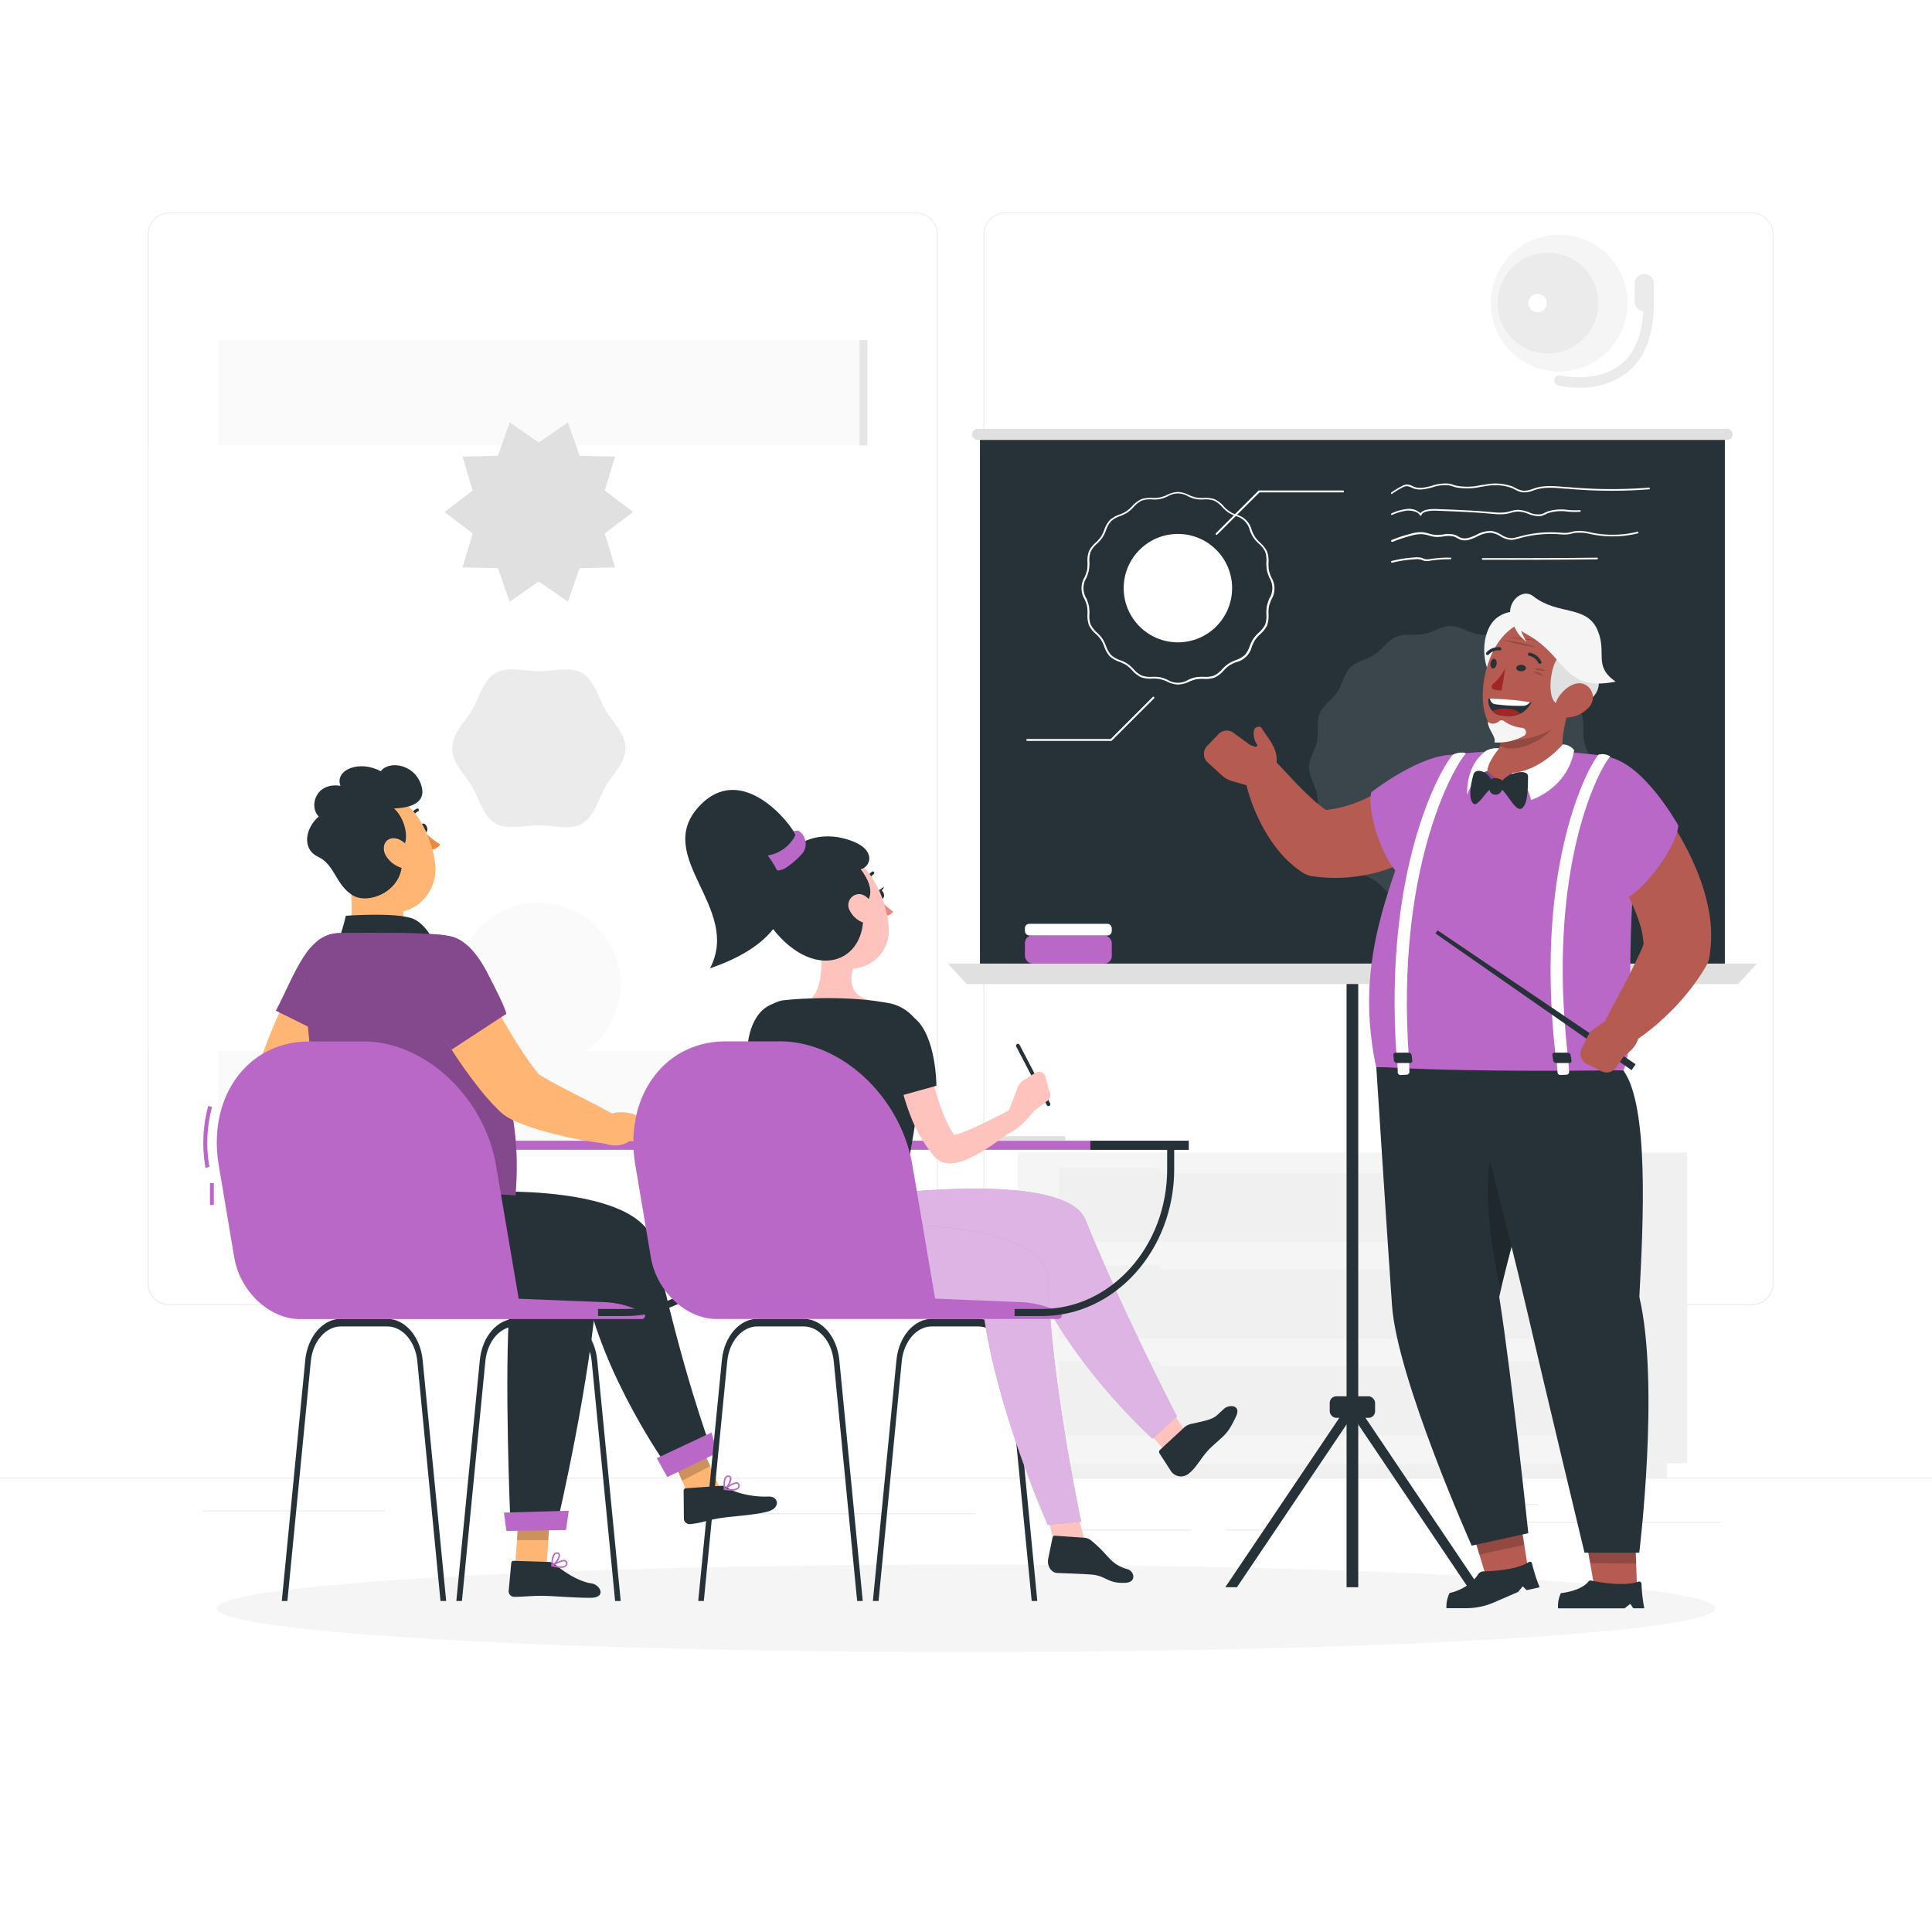 <svg class="animated" id="freepik_stories-classroom" xmlns="http://www.w3.org/2000/svg" viewBox="0 0 500 500" version="1.1" xmlns:xlink="http://www.w3.org/1999/xlink" xmlns:svgjs="http://svgjs.com/svgjs"><style>svg#freepik_stories-classroom:not(.animated) .animable {opacity: 0;}svg#freepik_stories-classroom.animated #freepik--background-complete--inject-4 {animation: 1s 1 forwards cubic-bezier(.36,-0.01,.5,1.38) zoomIn;animation-delay: 0s;}svg#freepik_stories-classroom.animated #freepik--Shadow--inject-4 {animation: 1s 1 forwards ease-in zoomIn,1.5s Infinite  linear floating;animation-delay: 0s,1s;}svg#freepik_stories-classroom.animated #freepik--Board--inject-4 {animation: 1s 1 forwards cubic-bezier(.36,-0.01,.5,1.38) slideUp;animation-delay: 0s;}svg#freepik_stories-classroom.animated #freepik--character-1--inject-4 {animation: 1s 1 forwards cubic-bezier(.36,-0.01,.5,1.38) lightSpeedRight,1.5s Infinite  linear floating;animation-delay: 0s,1s;}svg#freepik_stories-classroom.animated #freepik--character-2--inject-4 {animation: 1s 1 forwards cubic-bezier(.36,-0.01,.5,1.38) slideLeft,1.5s Infinite  linear floating;animation-delay: 0s,1s;}svg#freepik_stories-classroom.animated #freepik--character-3--inject-4 {animation: 1s 1 forwards cubic-bezier(.36,-0.01,.5,1.38) zoomOut,1.5s Infinite  linear floating;animation-delay: 0s,1s;}            @keyframes zoomIn {                0% {                    opacity: 0;                    transform: scale(0.5);                }                100% {                    opacity: 1;                    transform: scale(1);                }            }                    @keyframes floating {                0% {                    opacity: 1;                    transform: translateY(0px);                }                50% {                    transform: translateY(-10px);                }                100% {                    opacity: 1;                    transform: translateY(0px);                }            }                    @keyframes slideUp {                0% {                    opacity: 0;                    transform: translateY(30px);                }                100% {                    opacity: 1;                    transform: inherit;                }            }                    @keyframes lightSpeedRight {              from {                transform: translate3d(50%, 0, 0) skewX(-20deg);                opacity: 0;              }              60% {                transform: skewX(10deg);                opacity: 1;              }              80% {                transform: skewX(-2deg);              }              to {                opacity: 1;                transform: translate3d(0, 0, 0);              }            }                    @keyframes slideLeft {                0% {                    opacity: 0;                    transform: translateX(-30px);                }                100% {                    opacity: 1;                    transform: translateX(0);                }            }                    @keyframes zoomOut {                0% {                    opacity: 0;                    transform: scale(1.5);                }                100% {                    opacity: 1;                    transform: scale(1);                }            }        </style><g id="freepik--background-complete--inject-4" class="animable" style="transform-origin: 250px 224.742px;"><rect y="382.4" width="500" height="0.25" style="fill: rgb(235, 235, 235); transform-origin: 250px 382.525px;" id="elw710xcn0kdk" class="animable"></rect><rect x="394.36" y="393.85" width="50.9" height="0.25" style="fill: rgb(235, 235, 235); transform-origin: 419.81px 393.975px;" id="el9tdlbbwv90s" class="animable"></rect><rect x="52.46" y="390.89" width="47.21" height="0.25" style="fill: rgb(235, 235, 235); transform-origin: 76.065px 391.015px;" id="elyaxqenrlj5l" class="animable"></rect><rect x="378.81" y="389.21" width="19.19" height="0.25" style="fill: rgb(235, 235, 235); transform-origin: 388.405px 389.335px;" id="elbjo8kv9xglm" class="animable"></rect><rect x="317.14" y="395.84" width="14.08" height="0.25" style="fill: rgb(235, 235, 235); transform-origin: 324.18px 395.965px;" id="elwz8h2oprohd" class="animable"></rect><rect x="272.79" y="395.84" width="35.44" height="0.25" style="fill: rgb(235, 235, 235); transform-origin: 290.51px 395.965px;" id="el65m6nom0n6" class="animable"></rect><rect x="195.22" y="391.62" width="56.99" height="0.25" style="fill: rgb(235, 235, 235); transform-origin: 223.715px 391.745px;" id="el1h3wdzsqigw" class="animable"></rect><path d="M237,337.8H43.91a5.71,5.71,0,0,1-5.7-5.71V60.66A5.71,5.71,0,0,1,43.91,55H237a5.71,5.71,0,0,1,5.71,5.71V332.09A5.71,5.71,0,0,1,237,337.8ZM43.91,55.2a5.46,5.46,0,0,0-5.45,5.46V332.09a5.46,5.46,0,0,0,5.45,5.46H237a5.47,5.47,0,0,0,5.46-5.46V60.66A5.47,5.47,0,0,0,237,55.2Z" style="fill: rgb(235, 235, 235); transform-origin: 140.46px 196.4px;" id="ellbt0nzd1okj" class="animable"></path><path d="M453.31,337.8H260.21a5.72,5.72,0,0,1-5.71-5.71V60.66A5.72,5.72,0,0,1,260.21,55h193.1A5.71,5.71,0,0,1,459,60.66V332.09A5.71,5.71,0,0,1,453.31,337.8ZM260.21,55.2a5.47,5.47,0,0,0-5.46,5.46V332.09a5.47,5.47,0,0,0,5.46,5.46h193.1a5.47,5.47,0,0,0,5.46-5.46V60.66a5.47,5.47,0,0,0-5.46-5.46Z" style="fill: rgb(235, 235, 235); transform-origin: 356.75px 196.4px;" id="elpxi75smy1z" class="animable"></path><rect x="58.51" y="88.02" width="165.98" height="211.22" style="fill: rgb(230, 230, 230); transform-origin: 141.5px 193.63px;" id="ellsu0crtsdch" class="animable"></rect><rect x="56.44" y="88.02" width="165.98" height="211.22" style="fill: rgb(250, 250, 250); transform-origin: 139.43px 193.63px;" id="el2v29w60s2a4" class="animable"></rect><g id="elwcfqz1up0bc"><rect x="38.47" y="115.29" width="201.93" height="156.69" style="fill: rgb(255, 255, 255); transform-origin: 139.435px 193.635px; transform: rotate(90deg);" class="animable"></rect></g><circle cx="139.43" cy="254.76" r="21.18" style="fill: rgb(250, 250, 250); transform-origin: 139.43px 254.76px;" id="elvbybe9cyv4" class="animable"></circle><path d="M161.88,193.63c0,3.86-3.4,6.84-5.2,10s-2.8,7.63-6,9.49-7.37.46-11.23.46-8.11,1.34-11.23-.46-4.15-6.28-6-9.49-5.21-6.1-5.21-10,3.4-6.84,5.21-9.95,2.8-7.63,6-9.49,7.36-.47,11.22-.47,8.12-1.33,11.23.47,4.16,6.27,6,9.49S161.88,189.78,161.88,193.63Z" style="fill: rgb(235, 235, 235); transform-origin: 139.445px 193.653px;" id="ele10ko0sp7wh" class="animable"></path><polygon points="163.82 132.5 156.53 138.06 159.16 146.84 150 147.05 146.97 155.71 139.43 150.48 131.9 155.71 128.87 147.05 119.7 146.84 122.33 138.06 115.05 132.5 122.33 126.95 119.7 118.17 128.87 117.96 131.9 109.31 139.43 114.53 146.97 109.31 150 117.96 159.16 118.17 156.53 126.95 163.82 132.5" style="fill: rgb(224, 224, 224); transform-origin: 139.435px 132.51px;" id="els1wnazk2cpl" class="animable"></polygon><g id="ellzmes4w90s"><rect x="416.91" y="298.26" width="19.75" height="80.44" style="fill: rgb(240, 240, 240); transform-origin: 426.785px 338.48px; transform: rotate(180deg);" class="animable"></rect></g><g id="elsjw4t8wjupg"><rect x="268.55" y="378.7" width="162.9" height="3.7" style="fill: rgb(240, 240, 240); transform-origin: 350px 380.55px; transform: rotate(180deg);" class="animable"></rect></g><rect x="263.34" y="298.26" width="153.57" height="80.44" style="fill: rgb(245, 245, 245); transform-origin: 340.125px 338.48px;" id="elr3grzgqstpf" class="animable"></rect><rect x="274.01" y="327.33" width="132.22" height="19.14" style="fill: rgb(240, 240, 240); transform-origin: 340.12px 336.9px;" id="elyir7yyi8rgm" class="animable"></rect><rect x="274.01" y="352.38" width="132.22" height="19.14" style="fill: rgb(240, 240, 240); transform-origin: 340.12px 361.95px;" id="elhpovl5cb8ug" class="animable"></rect><g id="elzyc8nzyd4xa"><rect x="299.98" y="326.02" width="80.28" height="2.62" rx="1.26" style="fill: rgb(245, 245, 245); transform-origin: 340.12px 327.33px; transform: rotate(180deg);" class="animable"></rect></g><g id="elxmorkywzrrn"><rect x="299.98" y="351.07" width="80.28" height="2.62" rx="1.26" style="fill: rgb(245, 245, 245); transform-origin: 340.12px 352.38px; transform: rotate(180deg);" class="animable"></rect></g><rect x="274.01" y="302.28" width="132.22" height="19.14" style="fill: rgb(240, 240, 240); transform-origin: 340.12px 311.85px;" id="elddjzrjvve7w" class="animable"></rect><g id="el56av8lwrezv"><rect x="299.98" y="300.97" width="80.28" height="2.62" rx="1.26" style="fill: rgb(245, 245, 245); transform-origin: 340.12px 302.28px; transform: rotate(-180deg);" class="animable"></rect></g><g id="el3urqiqaxtid"><circle cx="403.51" cy="78.44" r="17.71" style="fill: rgb(245, 245, 245); transform-origin: 403.51px 78.44px; transform: rotate(-45deg);" class="animable"></circle></g><g id="el120i0cs779v"><circle cx="400.59" cy="78.44" r="13.05" style="fill: rgb(235, 235, 235); transform-origin: 400.59px 78.44px; transform: rotate(-45deg);" class="animable"></circle></g><path d="M400.29,78.44a2.37,2.37,0,1,1-2.37-2.37A2.37,2.37,0,0,1,400.29,78.44Z" style="fill: rgb(255, 255, 255); transform-origin: 397.92px 78.44px;" id="el8uu6ojq9n9p" class="animable"></path><path d="M408.71,100.34a25.83,25.83,0,0,1-5.52-.58,1.34,1.34,0,0,1,.64-2.6c.09,0,9.26,2.17,15.5-2.74,4-3.13,6-8.51,6-16a1.34,1.34,0,1,1,2.68,0c0,8.34-2.37,14.43-7.05,18.09A19.72,19.72,0,0,1,408.71,100.34Z" style="fill: rgb(235, 235, 235); transform-origin: 415.118px 88.71px;" id="el18n8aqbltb4" class="animable"></path><path d="M425.53,80.58a2.48,2.48,0,0,1-2.48-2.48V73.41a2.48,2.48,0,0,1,5,0V78.1A2.49,2.49,0,0,1,425.53,80.58Z" style="fill: rgb(235, 235, 235); transform-origin: 425.55px 75.745px;" id="eleaz17s66z14" class="animable"></path></g><g id="freepik--Shadow--inject-4" class="animable animator-active" style="transform-origin: 250px 416.24px;"><ellipse id="freepik--path--inject-4" cx="250" cy="416.24" rx="193.89" ry="11.32" style="fill: rgb(245, 245, 245); transform-origin: 250px 416.24px;" class="animable"></ellipse></g><g id="freepik--Board--inject-4" class="animable" style="transform-origin: 350px 260.89px;"><rect x="253.61" y="112.42" width="192.78" height="140.43" style="fill: rgb(38, 50, 56); transform-origin: 350px 182.635px;" id="el0c4uf9stcjzs" class="animable"></rect><path d="M304.84,177.16a7.21,7.21,0,0,1-2.83-.78,9.7,9.7,0,0,0-1.85-.64,10.3,10.3,0,0,0-2-.12,7.22,7.22,0,0,1-2.86-.35,7.41,7.41,0,0,1-2.3-1.8,11.16,11.16,0,0,0-1.47-1.32,11.52,11.52,0,0,0-1.8-.87,7.15,7.15,0,0,1-2.52-1.43,7.26,7.26,0,0,1-1.43-2.51,9.37,9.37,0,0,0-.87-1.8,9.48,9.48,0,0,0-1.32-1.48,7.12,7.12,0,0,1-1.79-2.3,7.34,7.34,0,0,1-.36-2.85,10.36,10.36,0,0,0-.11-2,9.44,9.44,0,0,0-.65-1.84,5.54,5.54,0,0,1,0-5.67,9.76,9.76,0,0,0,.65-1.85,10.21,10.21,0,0,0,.11-2,7.42,7.42,0,0,1,.36-2.86,7.19,7.19,0,0,1,1.79-2.29,9.48,9.48,0,0,0,1.32-1.48,9.66,9.66,0,0,0,.87-1.8,7.4,7.4,0,0,1,1.43-2.52,7.57,7.57,0,0,1,2.52-1.43,9.66,9.66,0,0,0,1.8-.87A9.9,9.9,0,0,0,293,131a7.65,7.65,0,0,1,2.3-1.79,7.22,7.22,0,0,1,2.86-.35,10.3,10.3,0,0,0,2-.12,9.7,9.7,0,0,0,1.85-.64,7.21,7.21,0,0,1,2.83-.78,7.3,7.3,0,0,1,2.84.78,9.38,9.38,0,0,0,1.84.64,10.3,10.3,0,0,0,2,.12,7.22,7.22,0,0,1,2.86.35,7.53,7.53,0,0,1,2.3,1.79,7.08,7.08,0,0,0,3.27,2.19,5.45,5.45,0,0,1,4,4,9.66,9.66,0,0,0,.87,1.8,9.48,9.48,0,0,0,1.32,1.48,7.19,7.19,0,0,1,1.79,2.29,7.42,7.42,0,0,1,.36,2.86,10.21,10.21,0,0,0,.11,2,9.76,9.76,0,0,0,.65,1.85,5.54,5.54,0,0,1,0,5.67,9.44,9.44,0,0,0-.65,1.84,10.36,10.36,0,0,0-.11,2,7.34,7.34,0,0,1-.36,2.85,7.12,7.12,0,0,1-1.79,2.3,9.48,9.48,0,0,0-1.32,1.48,9.37,9.37,0,0,0-.87,1.8,5.41,5.41,0,0,1-4,3.94,11.52,11.52,0,0,0-1.8.87,11.16,11.16,0,0,0-1.47,1.32,7.41,7.41,0,0,1-2.3,1.8,7.22,7.22,0,0,1-2.86.35,10.3,10.3,0,0,0-2,.12,9.38,9.38,0,0,0-1.84.64A7.3,7.3,0,0,1,304.84,177.16Zm-6.29-2a8.89,8.89,0,0,1,1.71.12,9.94,9.94,0,0,1,1.94.68,5.08,5.08,0,0,0,5.28,0,9.94,9.94,0,0,1,1.94-.68,10.74,10.74,0,0,1,2.12-.12,6.74,6.74,0,0,0,2.66-.32,6.82,6.82,0,0,0,2.13-1.68,10.14,10.14,0,0,1,1.55-1.38,10.32,10.32,0,0,1,1.89-.92,7,7,0,0,0,2.35-1.32,6.72,6.72,0,0,0,1.32-2.35,11,11,0,0,1,.92-1.89,10.22,10.22,0,0,1,1.39-1.56,7,7,0,0,0,1.68-2.13,6.75,6.75,0,0,0,.31-2.66,10.59,10.59,0,0,1,.13-2.11,10.7,10.7,0,0,1,.67-2,5.06,5.06,0,0,0,0-5.27,11,11,0,0,1-.67-2,10.64,10.64,0,0,1-.13-2.11,6.75,6.75,0,0,0-.31-2.66,7,7,0,0,0-1.68-2.13,10.22,10.22,0,0,1-1.39-1.56,11,11,0,0,1-.92-1.89,4.95,4.95,0,0,0-3.67-3.67,10.32,10.32,0,0,1-1.89-.92,10.63,10.63,0,0,1-1.55-1.38,6.67,6.67,0,0,0-2.13-1.68,6.74,6.74,0,0,0-2.66-.32,7.47,7.47,0,0,1-4.06-.8,5.08,5.08,0,0,0-5.28,0,7.47,7.47,0,0,1-4.06.8,7,7,0,0,0-2.66.31,6.85,6.85,0,0,0-2.13,1.69,10.14,10.14,0,0,1-1.55,1.38,10.32,10.32,0,0,1-1.89.92,6.79,6.79,0,0,0-2.35,1.32,6.72,6.72,0,0,0-1.32,2.35,10.66,10.66,0,0,1-.92,1.89,10.22,10.22,0,0,1-1.39,1.56,6.85,6.85,0,0,0-1.68,2.13,6.75,6.75,0,0,0-.31,2.66,10.64,10.64,0,0,1-.13,2.11,11,11,0,0,1-.67,2,5.06,5.06,0,0,0,0,5.27,10.7,10.7,0,0,1,.67,2,10.59,10.59,0,0,1,.13,2.11,6.75,6.75,0,0,0,.31,2.66,7,7,0,0,0,1.68,2.13,10.22,10.22,0,0,1,1.39,1.56,11,11,0,0,1,.92,1.89,6.81,6.81,0,0,0,1.32,2.35,7,7,0,0,0,2.35,1.32,10.32,10.32,0,0,1,1.89.92,10.14,10.14,0,0,1,1.55,1.38,6.82,6.82,0,0,0,2.13,1.68,6.93,6.93,0,0,0,2.66.32Z" style="fill: rgb(255, 255, 255); transform-origin: 304.865px 152.24px;" id="el6iwetg80jd" class="animable"></path><circle cx="304.84" cy="152.21" r="14.03" style="fill: rgb(255, 255, 255); transform-origin: 304.84px 152.21px;" id="elmgits4ox8mo" class="animable"></circle><path d="M314.86,138.43a.24.24,0,0,1-.18-.07.25.25,0,0,1,0-.36l11-11a.24.24,0,0,1,.18-.07h21.7a.25.25,0,0,1,0,.5h-21.6L315,138.36A.22.22,0,0,1,314.86,138.43Z" style="fill: rgb(255, 255, 255); transform-origin: 331.207px 132.68px;" id="eli7zqir0xv4" class="animable"></path><path d="M287.56,191.75h-21.7a.25.25,0,0,1,0-.5h21.6l10.89-10.89a.25.25,0,0,1,.35.35l-11,11A.29.29,0,0,1,287.56,191.75Z" style="fill: rgb(255, 255, 255); transform-origin: 282.18px 186.03px;" id="el3igr9hjo71b" class="animable"></path><path d="M360.22,127.86a.2.2,0,0,1-.17-.09.22.22,0,0,1,0-.3,22.1,22.1,0,0,1,2.7-1.65,3.08,3.08,0,0,1,1.41-.43h0a3.13,3.13,0,0,1,1.37.4,5.32,5.32,0,0,0,.5.21c1.42.54,3,.13,4.65-.31a10.19,10.19,0,0,1,4.49-.5,10.72,10.72,0,0,1,1,.3l.62.19a15.41,15.41,0,0,0,6.37-.11l1.34-.19a13,13,0,0,1,6.85.5c.28.12.56.26.83.4a5.56,5.56,0,0,0,2.07.72,6.06,6.06,0,0,0,2.44-.48l.8-.26c2.42-.71,5.09-.45,7.67-.21l.47,0a124.37,124.37,0,0,0,21.14.15.21.21,0,0,1,.23.19.22.22,0,0,1-.19.24,125.3,125.3,0,0,1-21.22-.15l-.47,0c-2.54-.24-5.17-.49-7.51.2-.26.07-.52.16-.78.25a6.61,6.61,0,0,1-2.62.5,6,6,0,0,1-2.22-.77c-.27-.14-.53-.27-.81-.39a12.69,12.69,0,0,0-6.63-.47l-1.32.2a16,16,0,0,1-6.56.1l-.63-.2a7.47,7.47,0,0,0-1-.28,9.71,9.71,0,0,0-4.3.49c-1.65.43-3.36.88-4.92.3l-.52-.23a3.26,3.26,0,0,0-1.2-.36,2.69,2.69,0,0,0-1.21.38,20.9,20.9,0,0,0-2.64,1.62A.33.33,0,0,1,360.22,127.86Z" style="fill: rgb(255, 255, 255); transform-origin: 393.496px 126.493px;" id="elbd7hib03yck" class="animable"></path><path d="M398.11,133.59a8.08,8.08,0,0,1-2.58-.6,7.87,7.87,0,0,0-2.65-.61,8,8,0,0,0-1.86.33,11.44,11.44,0,0,1-1.22.29,13.41,13.41,0,0,1-3.29,0h-.14c-4.88-.47-9.88-.65-14.72-.83-1.67-.06-3.54.21-3.77,1.14a.2.2,0,0,1-.18.16.22.22,0,0,1-.22-.11c-.5-.91-2.05-1.3-3.32-1.21a12.19,12.19,0,0,0-3.86,1.11.21.21,0,0,1-.28-.12.22.22,0,0,1,.12-.28,12.7,12.7,0,0,1,4-1.14,4.51,4.51,0,0,1,3.5,1.1c.7-1.07,3-1.12,4-1.08,4.85.18,9.86.36,14.76.83h.13a12.55,12.55,0,0,0,3.18,0,11.25,11.25,0,0,0,1.18-.27,8,8,0,0,1,2-.35,8.79,8.79,0,0,1,2.79.63,5.53,5.53,0,0,0,3.2.49,4.87,4.87,0,0,0,1-.41l.52-.25a11.75,11.75,0,0,1,5.31-.44,22.17,22.17,0,0,0,3.15.06.21.21,0,0,1,.23.19.22.22,0,0,1-.19.24,23.08,23.08,0,0,1-3.22-.06,11.29,11.29,0,0,0-5.11.41c-.17.07-.33.16-.49.24a5.59,5.59,0,0,1-1.06.43A3.24,3.24,0,0,1,398.11,133.59Z" style="fill: rgb(255, 255, 255); transform-origin: 384.549px 132.641px;" id="el0nu93vxvl77" class="animable"></path><path d="M360.22,140.19a.22.22,0,0,1-.08-.42,38.35,38.35,0,0,1,5.12-1.68,9.05,9.05,0,0,1,2.86-.35,9.54,9.54,0,0,1,1.72.36,9.59,9.59,0,0,0,1.66.34,10.43,10.43,0,0,0,2-.12,6.5,6.5,0,0,1,3,.09,5.05,5.05,0,0,1,.81.39,4.31,4.31,0,0,0,.78.38c1.3.45,2.6-.14,4-.77a7.71,7.71,0,0,1,3.9-1,6.72,6.72,0,0,1,2.54,1,5.2,5.2,0,0,0,2.74.88,6,6,0,0,0,1.34-.29l.13,0a30.14,30.14,0,0,1,11.22-1.13h.2a7.59,7.59,0,0,0,1.58,0,8,8,0,0,0,.95-.2l.7-.17a11.44,11.44,0,0,1,4.35.31l.82.16a27.11,27.11,0,0,0,11.24-.36.22.22,0,0,1,.1.42,27.58,27.58,0,0,1-11.41.36l-.84-.16a11,11,0,0,0-4.18-.3c-.23,0-.45.1-.67.15a8.23,8.23,0,0,1-1,.22,8.46,8.46,0,0,1-1.67,0h-.2a29.93,29.93,0,0,0-11.06,1.11l-.13,0a6,6,0,0,1-1.43.31,5.67,5.67,0,0,1-3-.93,6.5,6.5,0,0,0-2.38-.91,7.31,7.31,0,0,0-3.67,1c-1.39.64-2.82,1.29-4.29.79a5.15,5.15,0,0,1-.85-.41,5.22,5.22,0,0,0-.75-.37,6.16,6.16,0,0,0-2.78-.06,11.12,11.12,0,0,1-2.08.12,9.58,9.58,0,0,1-1.74-.36,9.57,9.57,0,0,0-1.64-.34,8.63,8.63,0,0,0-2.73.34,37.92,37.92,0,0,0-5.06,1.66Z" style="fill: rgb(255, 255, 255); transform-origin: 392.02px 138.83px;" id="elhuh9kats4v5" class="animable"></path><path d="M360.22,145.61a.22.22,0,0,1-.21-.17.21.21,0,0,1,.16-.26,32.51,32.51,0,0,1,6-.92,4.79,4.79,0,0,1,1.77.12,3,3,0,0,1,.38.15,2.67,2.67,0,0,0,.5.17,3.52,3.52,0,0,0,1.16,0,31.66,31.66,0,0,1,5.4-.39.23.23,0,0,1,.21.22.21.21,0,0,1-.22.21,30,30,0,0,0-5.28.38,3.92,3.92,0,0,1-1.36.05,3.3,3.3,0,0,1-.58-.2l-.34-.13a4.37,4.37,0,0,0-1.62-.1,32.62,32.62,0,0,0-6,.91Z" style="fill: rgb(255, 255, 255); transform-origin: 367.796px 144.938px;" id="elkipjz6m69l" class="animable"></path><path d="M383.78,144.87a.22.22,0,1,1,0-.43c1.2,0,2.42,0,3.59,0h.09c8.59,0,17.29,0,25.87-.12h0a.22.22,0,0,1,.21.22.21.21,0,0,1-.21.21c-8.58.1-17.29.14-25.88.12h-.09c-1.17,0-2.39,0-3.58,0Z" style="fill: rgb(255, 255, 255); transform-origin: 398.527px 144.598px;" id="elq3j3t11wza" class="animable"></path><g id="el2p6jp6zaa1c"><g style="opacity: 0.1; transform-origin: 375.405px 198.64px;" class="animable"><path d="M412.05,198.63c0,2.4-1.66,4.61-2.11,6.88s.22,5-.67,7.15-3.29,3.59-4.59,5.54-1.7,4.69-3.37,6.35-4.39,2-6.35,3.36-3.34,3.68-5.53,4.59-4.82.21-7.16.67-4.47,2.11-6.87,2.11-4.6-1.66-6.87-2.11-5,.22-7.16-.67-3.59-3.29-5.53-4.59-4.69-1.7-6.35-3.36-2.06-4.39-3.37-6.35-3.68-3.35-4.58-5.54-.22-4.82-.68-7.15-2.1-4.48-2.1-6.88,1.65-4.6,2.1-6.87-.21-5,.68-7.15,3.28-3.59,4.58-5.54,1.71-4.69,3.37-6.35,4.39-2.05,6.35-3.37,3.35-3.67,5.53-4.58,4.82-.21,7.16-.67S373,162,375.4,162s4.61,1.66,6.87,2.11,5-.22,7.16.67,3.59,3.28,5.54,4.59,4.68,1.7,6.35,3.36,2.05,4.39,3.36,6.35,3.68,3.35,4.59,5.54.21,4.82.67,7.15S412.05,196.24,412.05,198.63Z" style="fill: rgb(255, 255, 255); transform-origin: 375.405px 198.64px;" id="elk5zotxwu3o" class="animable"></path></g></g><rect x="265.25" y="242.1" width="22.48" height="7.27" rx="1.93" style="fill: rgb(186, 104, 200); transform-origin: 276.49px 245.735px;" id="elnxbdgagd94b" class="animable"></rect><rect x="265.25" y="239.08" width="22.48" height="3.02" rx="1.13" style="fill: rgb(255, 255, 255); transform-origin: 276.49px 240.59px;" id="elbxw3o96rgp" class="animable"></rect><rect x="348.49" y="252.01" width="3.02" height="158.76" style="fill: rgb(38, 50, 56); transform-origin: 350px 331.39px;" id="elccchuhiprma" class="animable"></rect><rect x="344.13" y="361.36" width="11.74" height="5.58" rx="1.7" style="fill: rgb(38, 50, 56); transform-origin: 350px 364.15px;" id="el84mosicl5rl" class="animable"></rect><polygon points="320.12 410.78 317.1 410.78 348.49 364.15 351.51 364.15 320.12 410.78" style="fill: rgb(38, 50, 56); transform-origin: 334.305px 387.465px;" id="ellzyw172uhz" class="animable"></polygon><polygon points="379.88 410.78 382.9 410.78 351.51 364.15 348.49 364.15 379.88 410.78" style="fill: rgb(38, 50, 56); transform-origin: 365.695px 387.465px;" id="elordudn8xgrs" class="animable"></polygon><path d="M447,113.85H253a1.43,1.43,0,0,1-1.43-1.43h0A1.43,1.43,0,0,1,253,111H447a1.42,1.42,0,0,1,1.42,1.42h0A1.42,1.42,0,0,1,447,113.85Z" style="fill: rgb(224, 224, 224); transform-origin: 349.995px 112.425px;" id="elvvq0mc3xbdm" class="animable"></path><polygon points="454.7 249.37 245.3 249.37 250.18 254.66 449.82 254.66 454.7 249.37" style="fill: rgb(224, 224, 224); transform-origin: 350px 252.015px;" id="elrfv8phr7bel" class="animable"></polygon></g><g id="freepik--character-1--inject-4" class="animable" style="transform-origin: 126.837px 306.182px;"><rect x="103.84" y="295.22" width="95.99" height="2.35" style="fill: rgb(186, 104, 200); transform-origin: 151.835px 296.395px;" id="el45js8x6iz6n" class="animable"></rect><rect x="174.38" y="295.22" width="25.45" height="2.35" style="fill: rgb(38, 50, 56); transform-origin: 187.105px 296.395px;" id="elouzubrgz3sq" class="animable"></rect><path d="M160.64,414.33h-1.45l-6.06-62.05c-.5-5.15-3.86-9-7.79-9H133.4c-4,0-7.29,3.88-7.79,9l-6.06,62.05H118.1L124.18,352c.59-6.09,4.55-10.69,9.22-10.69h11.94c4.66,0,8.63,4.6,9.22,10.69Z" style="fill: rgb(38, 50, 56); transform-origin: 139.37px 377.82px;" id="el3samdbaeg7b" class="animable"></path><path d="M115.47,414.33H114L108,352.28c-.5-5.15-3.85-9-7.79-9H88.23c-3.94,0-7.29,3.88-7.79,9l-6.06,62.05H72.93L79,352c.59-6.09,4.56-10.69,9.22-10.69h11.94c4.67,0,8.63,4.6,9.22,10.69Z" style="fill: rgb(38, 50, 56); transform-origin: 94.2px 377.82px;" id="elir6tkwmx86a" class="animable"></path><path d="M109,214.53c.22.62.73,1,1.15.9s.57-.74.35-1.37-.73-1-1.14-.9S108.75,213.9,109,214.53Z" style="fill: rgb(38, 50, 56); transform-origin: 109.745px 214.295px;" id="elppebigc12ml" class="animable"></path><path d="M109.57,215a21.1,21.1,0,0,0,4.36,3.52,3.21,3.21,0,0,1-2.33,1.41Z" style="fill: rgb(237, 137, 62); transform-origin: 111.75px 217.465px;" id="eldnc94ud1vki" class="animable"></path><path d="M106.33,212.51a.44.44,0,0,1-.2,0,.38.38,0,0,1-.31-.45,3.73,3.73,0,0,1,2.1-2.81.39.39,0,0,1,.29.72,3,3,0,0,0-1.63,2.23A.4.4,0,0,1,106.33,212.51Z" style="fill: rgb(38, 50, 56); transform-origin: 107.116px 210.878px;" id="eln763alfa2a" class="animable"></path><path d="M89.63,224.27l6.42,6.08,8.51,4.78c-.3.28-.19,2.18-.07,3.13a5,5,0,0,0,3.51,4.61c1,.43,2,1,2.19,1.94.2,1.16-.65,2.6-5.41,3.29a25.14,25.14,0,0,1-13.43-1.89c-2-.82-1.66-1.72-1.16-3.62C91.47,237.74,91.18,229.18,89.63,224.27Z" style="fill: rgb(255, 181, 115); transform-origin: 99.923px 236.297px;" id="elet2yctjuhv6" class="animable"></path><path d="M87.07,244.81A55.27,55.27,0,0,0,89.5,237s13-.95,17.33.75,7,9.07,7,9.07Z" style="fill: rgb(38, 50, 56); transform-origin: 100.45px 241.778px;" id="ely23pa1j4g4a" class="animable"></path><path d="M88.21,220.84c3.07,7.33,4.49,11.77,9.59,14.23,7.67,3.7,15.67-3.11,14.84-11.24-.75-7.32-5.64-18.06-14-18.36A11,11,0,0,0,88.21,220.84Z" style="fill: rgb(255, 181, 115); transform-origin: 100.001px 220.784px;" id="elziwfhixl1v" class="animable"></path><path d="M103.65,220.46c2.89-3.3.88-9-1.68-11.23,2.48-.09,8.9-.65,7-6.18s-8.51-6.18-10.43-3.45c-5.46-3-12-.4-10.43,3.77-6.42-1-8.26,5.37-5.61,7.94-3.37,2.81-4.58,8.34-.17,10.43s4.5,7.3,9,10S106.14,229.84,103.65,220.46Z" style="fill: rgb(38, 50, 56); transform-origin: 94.396px 215.27px;" id="ely6remxgs7e" class="animable"></path><path d="M99.94,221.57a7.25,7.25,0,0,0,4.13,3.08c2.21.59,3.28-1.86,2.46-4-.74-1.88-3-4-5.1-3.69S98.76,219.7,99.94,221.57Z" style="fill: rgb(255, 181, 115); transform-origin: 103.07px 220.834px;" id="elcjtppp205vv" class="animable"></path><path d="M93.17,254.6l-6.5,13c-1.09,2.17-2.15,4.33-3.18,6.5s-2.06,4.3-2.95,6.42c-.48,1.07-.88,2.09-1.31,3.14l-.55,1.49-.07.19,0,.09,0,.05v0l0-.1a4.75,4.75,0,0,0,.13-1.28,2.08,2.08,0,0,0-.18-.92c-.08-.14,0,.13.06.45a8.49,8.49,0,0,0,.49,1.17c.43.87,1,1.81,1.54,2.78,2.35,3.88,5.22,8,7.82,12.08l.07.1a3.89,3.89,0,0,1-5.4,5.35,64.49,64.49,0,0,1-6.31-4.6,63.52,63.52,0,0,1-5.86-5.36,34.23,34.23,0,0,1-2.81-3.26,24.51,24.51,0,0,1-1.4-2,13.68,13.68,0,0,1-1.38-3,10,10,0,0,1-.47-2.75,8.47,8.47,0,0,1,.24-2.21l.16-.64.53-2.07c.4-1.29.77-2.63,1.21-3.86.85-2.53,1.78-4.93,2.72-7.33s2-4.73,3-7c2.12-4.64,4.31-9.13,6.81-13.63a7.7,7.7,0,0,1,13.63,7.17Z" style="fill: rgb(255, 181, 115); transform-origin: 79.501px 274.511px;" id="elabccs3nunwa" class="animable"></path><path d="M88.12,241.57c8.38.3,12.19,6.57,5.24,17.73-6,9.59-6.79,9.79-6.79,9.79L71.4,261.57C76.5,251.86,79.55,241.25,88.12,241.57Z" style="fill: rgb(186, 104, 200); transform-origin: 84.186px 255.326px;" id="ell3xfpq26pvm" class="animable"></path><g id="el394lrkeh7xx"><g style="opacity: 0.3; transform-origin: 84.186px 255.326px;" class="animable"><path d="M88.12,241.57c8.38.3,12.19,6.57,5.24,17.73-6,9.59-6.79,9.79-6.79,9.79L71.4,261.57C76.5,251.86,79.55,241.25,88.12,241.57Z" id="elicm4n3rztlg" class="animable" style="transform-origin: 84.186px 255.326px;"></path></g></g><path d="M92.48,301.4l-.85-.95c-2.62-2.43-3.74-2.13-6.74-2.13l-3.67,2.75c2.22,6.1,6.71,5.83,6.71,5.83l1.3,1.21a2.35,2.35,0,0,0,3.81-.94l.38-1.08A4.72,4.72,0,0,0,92.48,301.4Z" style="fill: rgb(255, 181, 115); transform-origin: 87.45px 303.521px;" id="el85aquvj00k3" class="animable"></path><polygon points="180.45 392.22 187.62 388.19 179.99 370.72 172.82 374.74 180.45 392.22" style="fill: rgb(255, 181, 115); transform-origin: 180.22px 381.47px;" id="el468qxzw1rcv" class="animable"></polygon><g id="el1rtb3zn5piq"><polygon points="176.52 383.21 183.8 379.45 179.99 370.72 172.82 374.74 176.52 383.21" style="opacity: 0.2; transform-origin: 178.31px 376.965px;" class="animable"></polygon></g><path d="M186.69,384.52l-9.2.65a.6.6,0,0,0-.57.61l.07,7.3a1.47,1.47,0,0,0,1.54,1.36c3.19-.28,4.49-1.08,8.5-1.65,2.47-.36,8.4-.7,11.73-1.62s2.78-4,.06-3.86c-3.53.16-8.25-.73-10.69-2.38A2.32,2.32,0,0,0,186.69,384.52Z" style="fill: rgb(38, 50, 56); transform-origin: 188.991px 389.479px;" id="elj7sn4xxg99b" class="animable"></path><path d="M124,308.49s41.88-2.5,45.42,13.74c7.2,33,14.15,51.33,14.15,51.33l-11.08,5.72S156.17,356.42,151.36,333c-17.06-2.56-46.88,6.47-54-6.34-6.3-11.3-.77-19.42-.77-19.42Z" style="fill: rgb(38, 50, 56); transform-origin: 138.958px 343.26px;" id="elw2c9eo8p0v" class="animable"></path><polygon points="172.7 382.26 185.6 376.01 184.15 370.72 169.97 377.38 172.7 382.26" style="fill: rgb(186, 104, 200); transform-origin: 177.785px 376.49px;" id="el2qn3abs4r6b" class="animable"></polygon><path d="M189.69,385.75a10.81,10.81,0,0,1-2.2-.14.19.19,0,0,1-.16-.14.19.19,0,0,1,.07-.2c.25-.2,2.45-1.95,3.48-1.63a.73.73,0,0,1,.48.51,1.08,1.08,0,0,1-.16,1.06A2.3,2.3,0,0,1,189.69,385.75Zm-1.7-.46c1.49.19,2.56.07,2.92-.34a.69.69,0,0,0,.09-.69.38.38,0,0,0-.23-.25C190.21,383.84,188.9,384.62,188,385.29Z" style="fill: rgb(186, 104, 200); transform-origin: 189.378px 384.68px;" id="elsopyls7xw7" class="animable"></path><path d="M187.53,385.61a.15.15,0,0,1-.09,0,.18.18,0,0,1-.11-.14c0-.1-.37-2.44.4-3.3a1,1,0,0,1,.79-.32.75.75,0,0,1,.74.53c.25.88-.85,2.67-1.63,3.22A.17.17,0,0,1,187.53,385.61Zm.89-3.4a.57.57,0,0,0-.4.2c-.46.51-.43,1.86-.36,2.64a3.9,3.9,0,0,0,1.23-2.59c0-.11-.1-.23-.38-.25Z" style="fill: rgb(186, 104, 200); transform-origin: 188.269px 383.733px;" id="elxhs8klbi2kl" class="animable"></path><polygon points="133.19 407.2 141.33 406.81 142.66 387.59 134.52 387.98 133.19 407.2" style="fill: rgb(255, 181, 115); transform-origin: 137.925px 397.395px;" id="elzrclizohu1" class="animable"></polygon><path d="M142.15,404.23l-9.21-.29a.6.6,0,0,0-.63.54l-.67,7.27a1.45,1.45,0,0,0,1.39,1.51c3.21,0,4.56-.36,8.61-.23,2.49.08,7,.48,11.2.48s2.51-3.4.27-3.72c-3.5-.5-7.3-3.12-9.56-5A2.28,2.28,0,0,0,142.15,404.23Z" style="fill: rgb(38, 50, 56); transform-origin: 143.529px 408.725px;" id="elm4nz7wsdcwt" class="animable"></path><path d="M145,405.75a11.14,11.14,0,0,1-2.18-.36.19.19,0,0,1-.14-.16.19.19,0,0,1,.09-.19c.26-.17,2.64-1.69,3.62-1.26a.72.72,0,0,1,.43.55,1,1,0,0,1-.27,1A2.18,2.18,0,0,1,145,405.75Zm-1.65-.62c1.46.33,2.54.32,2.94-.05a.7.7,0,0,0,.16-.67.35.35,0,0,0-.21-.28C145.73,403.9,144.35,404.55,143.37,405.13Z" style="fill: rgb(186, 104, 200); transform-origin: 144.769px 404.734px;" id="elqvfk3f41w5k" class="animable"></path><path d="M142.88,405.39l-.08,0a.18.18,0,0,1-.1-.16c0-.1-.12-2.46.74-3.24a1,1,0,0,1,.82-.24.74.74,0,0,1,.67.6c.16.9-1.12,2.58-2,3A.16.16,0,0,1,142.88,405.39Zm1.23-3.29a.6.6,0,0,0-.42.16,4.24,4.24,0,0,0-.62,2.59c.73-.58,1.59-1.86,1.48-2.45,0-.11-.07-.25-.35-.29Z" style="fill: rgb(186, 104, 200); transform-origin: 143.819px 403.564px;" id="el1mdhrdxo236" class="animable"></path><g id="el9p7hu2mdk89"><polygon points="134.52 387.99 142.66 387.6 141.89 398.59 133.78 398.58 134.52 387.99" style="opacity: 0.2; transform-origin: 138.22px 393.095px;" class="animable"></polygon></g><path d="M104.84,307.62s50.84,9.47,49.85,23.75c-1.77,25.71-10.39,62.45-10.39,62.45l-12.21.17s-1.67-38.21-.16-56.81c-15.25,0-45.26-.53-51.13-8.38-6.49-8.66.18-22.27.18-22.27Z" style="fill: rgb(38, 50, 56); transform-origin: 116.333px 350.26px;" id="ellxm461crb8k" class="animable"></path><polygon points="131.06 396.2 146.47 395.98 147.2 390.97 130.42 391.46 131.06 396.2" style="fill: rgb(186, 104, 200); transform-origin: 138.81px 393.585px;" id="el7aqgtz1in1i" class="animable"></polygon><path d="M115.76,242.14c-5-1-27.52-.69-27.52-.69a9,9,0,0,0-9.17,8c-.79,6.94,1.54,22.31,1.7,30.23.19,9.72.4,13.82.21,26.9l52.43,2.75c2-23.84-5.77-35.34-10.4-59.06C122.32,246.64,120.75,243.11,115.76,242.14Z" style="fill: rgb(186, 104, 200); transform-origin: 106.32px 275.367px;" id="eldu59wvetoz" class="animable"></path><g id="elvjnfyagt3m"><path d="M115.76,242.14c-5-1-27.52-.69-27.52-.69a9,9,0,0,0-9.17,8c-.79,6.94,1.54,22.31,1.7,30.23.19,9.72.4,13.82.21,26.9l52.43,2.75c2-23.84-5.77-35.34-10.4-59.06C122.32,246.64,120.75,243.11,115.76,242.14Z" style="opacity: 0.3; transform-origin: 106.32px 275.367px;" class="animable"></path></g><path d="M122.14,249.81c2.36,4.2,4.79,8.61,7.24,12.82,1.21,2.13,2.46,4.22,3.72,6.26s2.56,4,3.86,5.9l1,1.35c.33.46.65.82,1,1.23l.24.31.12.15,0,0,0,0-.08-.08-.18-.13h0s-.05,0,0,.06a8.83,8.83,0,0,0,.94.68c1.71,1.11,3.93,2.24,6.08,3.38,4.36,2.27,8.92,4.52,13.34,7l.06,0A3.88,3.88,0,0,1,157,296a105.5,105.5,0,0,1-15.39-3,62.44,62.44,0,0,1-7.88-2.65,20.6,20.6,0,0,1-2.37-1.21c-.2-.11-.49-.31-.75-.49l-.41-.3-.53-.45-.26-.23-.18-.18-.2-.2-.4-.4c-.51-.53-1.09-1.08-1.55-1.61l-1.43-1.6a121.29,121.29,0,0,1-9.43-13.07c-2.8-4.47-5.38-8.89-7.76-13.67a7.7,7.7,0,0,1,13.59-7.23Z" style="fill: rgb(255, 181, 115); transform-origin: 134.614px 270.942px;" id="el6i33i5yzph3" class="animable"></path><path d="M108.08,247.08c4.51-7.06,11.85-7.16,17.94,4.49,5.23,10,5,10.81,5,10.81l-14.17,9.27C111.05,262.33,103.46,254.31,108.08,247.08Z" style="fill: rgb(186, 104, 200); transform-origin: 118.838px 256.931px;" id="elr4x6elgu3rk" class="animable"></path><g id="elu2cvcx2tpvm"><g style="opacity: 0.3; transform-origin: 118.838px 256.931px;" class="animable"><path d="M108.08,247.08c4.51-7.06,11.85-7.16,17.94,4.49,5.23,10,5,10.81,5,10.81l-14.17,9.27C111.05,262.33,103.46,254.31,108.08,247.08Z" id="elicie079hhz" class="animable" style="transform-origin: 118.838px 256.931px;"></path></g></g><path d="M163.16,288.14l-1.24-.23c-3.57-.33-4.26.6-6.64,2.43l-1.23,4.42c5.49,3.47,8.88.51,8.88.51l1.77.17a2.34,2.34,0,0,0,2.43-3.07l-.36-1.09A4.69,4.69,0,0,0,163.16,288.14Z" style="fill: rgb(255, 181, 115); transform-origin: 160.65px 292.145px;" id="eltpsb8oepoy" class="animable"></path><path d="M53.18,302.21a36.55,36.55,0,0,1,.71-16l1,.27a35.51,35.51,0,0,0-.68,15.55Z" style="fill: rgb(186, 104, 200); transform-origin: 53.751px 294.21px;" id="elgqw3hrqnqt" class="animable"></path><g id="eln7ajz05ear"><rect x="54.34" y="306.17" width="1" height="5.68" style="fill: rgb(186, 104, 200); transform-origin: 54.84px 309.01px; transform: rotate(-9.66deg);" class="animable"></rect></g><path d="M156.6,337l-22.36-.89-5.86-34.45c-3-17.75-18.38-32.13-34.31-32.13H80c-15.93,0-26.39,14.38-23.37,32.13l4,23.78c1.49,8.8,9.11,15.94,17,15.94h88.54a.9.9,0,0,0,.34-1.67A24.06,24.06,0,0,0,156.6,337Z" style="fill: rgb(186, 104, 200); transform-origin: 111.533px 305.455px;" id="elqk6u6d2eya" class="animable"></path><path d="M161.87,340.59h-7.1v-1.83h7.1c17.85,0,32.38-16.23,32.38-36.18V296.4h1.83v6.18C196.08,323.54,180.73,340.59,161.87,340.59Z" style="fill: rgb(38, 50, 56); transform-origin: 175.425px 318.495px;" id="elrikbphm2dhf" class="animable"></path></g><g id="freepik--character-2--inject-4" class="animable" style="transform-origin: 242.079px 309.381px;"><rect x="211.65" y="295.22" width="95.99" height="2.35" style="fill: rgb(186, 104, 200); transform-origin: 259.645px 296.395px;" id="elsss3fjdzutn" class="animable"></rect><rect x="243.57" y="294.05" width="32.14" height="1.18" style="fill: rgb(224, 224, 224); transform-origin: 259.64px 294.64px;" id="el9epdr6yg9gq" class="animable"></rect><rect x="282.19" y="295.22" width="25.45" height="2.35" style="fill: rgb(38, 50, 56); transform-origin: 294.915px 296.395px;" id="el55jc4z1b4ua" class="animable"></rect><path d="M268.45,414.33H267l-6.05-62.05c-.51-5.15-3.86-9-7.79-9h-12c-3.94,0-7.28,3.88-7.79,9l-6,62.05H225.9L232,352c.59-6.09,4.55-10.69,9.21-10.69h12c4.66,0,8.62,4.6,9.22,10.69Z" style="fill: rgb(38, 50, 56); transform-origin: 247.175px 377.82px;" id="elaq1bpp2ktj" class="animable"></path><path d="M223.28,414.33h-1.45l-6.06-62.05c-.5-5.15-3.85-9-7.79-9H196c-3.94,0-7.29,3.88-7.79,9l-6.06,62.05h-1.45L186.82,352c.59-6.09,4.55-10.69,9.22-10.69H208c4.66,0,8.63,4.6,9.22,10.69Z" style="fill: rgb(38, 50, 56); transform-origin: 201.99px 377.82px;" id="el9aqlqbg5ova" class="animable"></path><path d="M202.87,270.69l-1.93,14.19c-.61,4.73-1.24,9.46-1.7,14.11l-.15,1.73-.07.87a2.38,2.38,0,0,0,0-.43,2.6,2.6,0,0,0-.1-.4,2,2,0,0,0-.24-.49c-.15-.19-.17-.16-.13-.12a1.42,1.42,0,0,0,.29.24,7.76,7.76,0,0,0,1.12.65,44.3,44.3,0,0,0,6.21,2.31c4.44,1.38,9.1,2.5,13.7,3.65l-.52,4a104.11,104.11,0,0,1-14.67-1.52,42.17,42.17,0,0,1-7.54-2,15.42,15.42,0,0,1-2.09-1,8.8,8.8,0,0,1-1.18-.8,6.6,6.6,0,0,1-1.36-1.44,5.83,5.83,0,0,1-.64-1.3,6.88,6.88,0,0,1-.2-.84,7,7,0,0,1,0-.87l0-.94,0-1.87c.2-4.94.65-9.77,1.17-14.59s1.13-9.61,1.89-14.41Z" style="fill: rgb(255, 195, 189); transform-origin: 205.763px 290.21px;" id="elch1083d04ns" class="animable"></path><path d="M230.5,311.26l-3.11,2.84a2.39,2.39,0,0,1-2.66.39l-3.43-1.65s-5.08-.21-5.81-3.32l1.32-2.41,7.87-.88a3.74,3.74,0,0,1,2.33.52l3.24,2A1.59,1.59,0,0,1,230.5,311.26Z" style="fill: rgb(255, 195, 189); transform-origin: 223.246px 310.47px;" id="elwslqpnk4kgn" class="animable"></path><path d="M211.92,241.53c.8,4.87,1.48,13.77-2,16.89A45.51,45.51,0,0,1,224,270.64c6-4.72,1-11.77,1-11.77-5.36-1.45-5.1-5.45-4.05-9.18Z" style="fill: rgb(255, 195, 189); transform-origin: 218.437px 256.085px;" id="elff0o23nt1q9" class="animable"></path><path d="M200.31,259.69c-6.13,2-7.45,10.21-6.9,16.6l12.37,7.61s3-9.33,3-14.32C208.73,264.27,204.47,258.34,200.31,259.69Z" style="fill: rgb(38, 50, 56); transform-origin: 201.038px 271.698px;" id="elqykiyf8062" class="animable"></path><path d="M239.26,271.63c-.51,7-2.08,18.89-5.94,38.84l-33.12-1c.87-12.23-.44-21.34-3.44-42.74a7,7,0,0,1,6.19-7.88c2.12-.22,4.54-.4,7-.45a106.21,106.21,0,0,1,15,.45c1.62.2,3.28.45,4.87.72A11.37,11.37,0,0,1,239.26,271.63Z" style="fill: rgb(38, 50, 56); transform-origin: 217.996px 284.391px;" id="elujlgpwry8lp" class="animable"></path><path d="M227.22,231.7c.2.63.7,1,1.11.9s.58-.75.38-1.37-.7-1-1.11-.9S227,231.08,227.22,231.7Z" style="fill: rgb(38, 50, 56); transform-origin: 227.961px 231.465px;" id="el8f7n34o7g1" class="animable"></path><path d="M227.43,230.42l1.36-.92S228.4,230.93,227.43,230.42Z" style="fill: rgb(38, 50, 56); transform-origin: 228.11px 230.015px;" id="el0rldbcnxgnr" class="animable"></path><path d="M227.64,232.65a17.41,17.41,0,0,0,3.52,3.28,2.83,2.83,0,0,1-2.1,1.14Z" style="fill: rgb(237, 132, 126); transform-origin: 229.4px 234.86px;" id="eljns4q4qqt4" class="animable"></path><path d="M226.2,226.06a.38.38,0,0,0,0-.38.39.39,0,0,0-.54-.08,3.82,3.82,0,0,0-1.63,3.13.37.37,0,0,0,.4.36.38.38,0,0,0,.37-.4h0a3,3,0,0,1,1.32-2.46A.33.33,0,0,0,226.2,226.06Z" style="fill: rgb(38, 50, 56); transform-origin: 225.14px 227.308px;" id="elqpg3tcb7xo" class="animable"></path><path d="M205.07,235.87c3,7.54,4,10.79,9.2,13.49,7.76,4.06,16.37-1.22,15.73-9.49-.57-7.44-5.3-18.52-13.82-19.16A11,11,0,0,0,205.07,235.87Z" style="fill: rgb(255, 195, 189); transform-origin: 217.135px 235.713px;" id="elefrz1actysl" class="animable"></path><path d="M223.18,234.13c1.46-.42,4-3.33-.43-9.19,2.37-.43,4.3-4.78-2.2-7.27s-13.59-1.28-17.89,4.68c0,0-13.71,4.05-2.54,18.16S225.47,248.87,223.18,234.13Z" style="fill: rgb(38, 50, 56); transform-origin: 210.489px 232.528px;" id="eluqrr778a7i" class="animable"></path><path d="M197.58,222.34a2.36,2.36,0,0,0,1.09,2,3.91,3.91,0,0,0,4.66.28,21.8,21.8,0,0,0,4.13-3.53,4,4,0,0,0-.3-5.72,4.93,4.93,0,0,0-.58-.42S198.73,215.18,197.58,222.34Z" style="fill: rgb(186, 104, 200); transform-origin: 203.051px 220.104px;" id="eluio38gje2jq" class="animable"></path><path d="M198.69,221.4c4.49-.72,6.88-4.31,7.14-5.38-1-2.64-14-19.42-25.08-7.15-11.7,13,11.2,26.07,3,41.72C198,245.8,209.62,235.94,198.69,221.4Z" style="fill: rgb(38, 50, 56); transform-origin: 191.589px 227.511px;" id="el48517kfuhk1" class="animable"></path><path d="M219.94,235.69a6.35,6.35,0,0,0,3.69,3.16c2.12.67,3.26-1.21,2.73-3.25-.47-1.84-2.14-4.41-4.3-4.19A2.85,2.85,0,0,0,219.94,235.69Z" style="fill: rgb(255, 195, 189); transform-origin: 223.016px 235.192px;" id="elrp2m93ejku" class="animable"></path><polygon points="273.53 401.62 281.35 400.88 276.08 381.62 268.26 382.36 273.53 401.62" style="fill: rgb(255, 195, 189); transform-origin: 274.805px 391.62px;" id="el2768anw4dsw" class="animable"></polygon><path d="M291.89,406.15c-4.78-1.41-4.63-3.51-9.4-7.39a3.11,3.11,0,0,0-1.71-.78l-7.78-.54a.63.63,0,0,0-.62.54l-1.1,5.39c-.38,1.87.77,3.66,2.39,3.72,2.59.1,5.77.2,8.6.39,4.13.29,4.18,2.38,9,2.15C294.24,409.49,293.52,406.63,291.89,406.15Z" style="fill: rgb(38, 50, 56); transform-origin: 282.256px 403.544px;" id="el2ejlh3f8u0a" class="animable"></path><polygon points="302.63 376.84 307.93 372.24 299.06 358.77 292.43 365.05 302.63 376.84" style="fill: rgb(255, 195, 189); transform-origin: 300.18px 367.805px;" id="el4thjn08s7gp" class="animable"></polygon><path d="M306.51,369.39l-6.32,5.85a.71.71,0,0,0-.11.9l3,4.64a3.13,3.13,0,0,0,4.66.5c2.07-1.6,3.24-4.41,5.69-6.71,3.57-3.34,4.21-3.25,6.42-7.92,1.5-3.14-1.77-3.15-2.92-2.18-2.89,2.46-1.75,2.56-8.48,4A4,4,0,0,0,306.51,369.39Z" style="fill: rgb(38, 50, 56); transform-origin: 310.102px 373px;" id="elg539g4h44r" class="animable"></path><path d="M221.77,309.9s53.62-7.94,59.17,5.81c9.66,23.91,23.64,50.85,23.64,50.85l-6.3,5.78s-24-21.51-32.32-45.54c-9.93,3.22-41.54,13.56-53.12,13.56-12.36,0-17.41-10.54-12.94-28a3.51,3.51,0,0,1,3.43-2.64C211.11,309.72,221.77,309.9,221.77,309.9Z" style="fill: rgb(186, 104, 200); transform-origin: 251.438px 339.98px;" id="elf2j02p4k8aa" class="animable"></path><g id="el2xct7mpi7lz"><path d="M221.77,309.9s53.62-7.94,59.17,5.81c9.66,23.91,23.64,50.85,23.64,50.85l-6.3,5.78s-24-21.51-32.32-45.54c-9.93,3.22-41.54,13.56-53.12,13.56-12.36,0-17.41-10.54-12.94-28a3.51,3.51,0,0,1,3.43-2.64C211.11,309.72,221.77,309.9,221.77,309.9Z" style="fill: rgb(255, 255, 255); opacity: 0.5; transform-origin: 251.438px 339.98px;" class="animable"></path></g><path d="M226.91,316.88s44-1.33,44.38,14.26c.61,25.79,8.52,62.67,8.52,62.67l-8.67.81S258,365.23,254.55,340c-15.68,1-30.13.32-41.71.32-13,0-14-14.25-1.41-30.87C219.15,309.49,226.91,316.88,226.91,316.88Z" style="fill: rgb(186, 104, 200); transform-origin: 241.164px 352.035px;" id="eli49h142xrms" class="animable"></path><g id="elh3hb1ug423i"><path d="M226.91,316.88s44-1.33,44.38,14.26c.61,25.79,8.52,62.67,8.52,62.67l-8.67.81S258,365.23,254.55,340c-15.68,1-30.13.32-41.71.32-13,0-14-14.25-1.41-30.87C219.15,309.49,226.91,316.88,226.91,316.88Z" style="fill: rgb(255, 255, 255); opacity: 0.5; transform-origin: 241.164px 352.035px;" class="animable"></path></g><path d="M199.77,307.53l-.94,2.94c-.12.23.14.47.53.48l34.08,1c.3,0,.55-.13.58-.31l.38-3c0-.2-.22-.39-.55-.4l-33.54-1A.57.57,0,0,0,199.77,307.53Z" style="fill: rgb(255, 255, 255); transform-origin: 216.6px 309.594px;" id="el00y4xloy4hp8i" class="animable"></path><path d="M204.16,311.41l-.9,0c-.18,0-.31-.1-.3-.22l.54-3.84c0-.11.17-.2.35-.19l.9,0c.18,0,.31.1.3.21l-.54,3.84C204.5,311.33,204.34,311.42,204.16,311.41Z" style="fill: rgb(38, 50, 56); transform-origin: 204.005px 309.285px;" id="elq1wehhp6qx7" class="animable"></path><path d="M230.91,312.21l-.9,0c-.18,0-.31-.1-.3-.21l.54-3.84c0-.11.17-.2.35-.2l.9,0c.18,0,.31.1.3.22l-.54,3.83C231.25,312.13,231.09,312.21,230.91,312.21Z" style="fill: rgb(38, 50, 56); transform-origin: 230.755px 310.085px;" id="elnju0bqegnee" class="animable"></path><path d="M217.53,311.81l-.89,0c-.18,0-.32-.1-.3-.21l.53-3.84c0-.11.18-.2.36-.19l.9,0c.18,0,.31.11.29.22l-.53,3.84C217.87,311.73,217.71,311.82,217.53,311.81Z" style="fill: rgb(38, 50, 56); transform-origin: 217.38px 309.69px;" id="elkozxw8kabtr" class="animable"></path><path d="M240.52,275.43c.13.71.32,1.63.49,2.45s.38,1.7.6,2.54c.43,1.68.91,3.35,1.45,5a50.17,50.17,0,0,0,1.87,4.71,28.74,28.74,0,0,0,2.39,4.19l.16.25-.06-.08a.86.86,0,0,0-.14-.13,1.86,1.86,0,0,0-.27-.22,1.89,1.89,0,0,0-.83-.34c-.27,0-.12,0,.1,0a8.48,8.48,0,0,0,2-.46,45.6,45.6,0,0,0,4.76-1.95c3.23-1.51,6.52-3.21,9.75-4.9l2.35,3.32a76.84,76.84,0,0,1-9.07,7,41.4,41.4,0,0,1-5.23,2.95,15.75,15.75,0,0,1-3.35,1.15,7.25,7.25,0,0,1-2.67.08,5.28,5.28,0,0,1-2.11-.86,4.51,4.51,0,0,1-.54-.44l-.25-.26-.19-.2-.25-.32a37.09,37.09,0,0,1-6.07-10.74,55.68,55.68,0,0,1-1.81-5.67c-.25-1-.47-1.92-.68-2.89s-.37-1.9-.52-3Z" style="fill: rgb(255, 195, 189); transform-origin: 248.77px 288.254px;" id="el1rgc72xum1g" class="animable"></path><path d="M236.54,263.39c5.8,4.47,5.8,17.61,5.8,17.61l-10,2.77s-7.19-8.71-5.37-12.84C228.88,266.63,233.41,261,236.54,263.39Z" style="fill: rgb(38, 50, 56); transform-origin: 234.507px 273.295px;" id="elflvspj8e9st" class="animable"></path><path d="M271.34,286.26a.51.51,0,0,1-.43-.26L263,270.85a.48.48,0,0,1,.21-.65.49.49,0,0,1,.65.2l7.92,15.15a.48.48,0,0,1-.21.65A.46.46,0,0,1,271.34,286.26Z" style="fill: rgb(38, 50, 56); transform-origin: 267.39px 278.204px;" id="elfqsawbtowx4" class="animable"></path><path d="M268,277.64l-3,1.84a4,4,0,0,0-1.65,2l-2.8,7.3-1.29,4.64c3,1.08,8.44-6,8.44-6l3.42-2.57a1.71,1.71,0,0,0,.62-1.81l-1.17-4.36A1.71,1.71,0,0,0,268,277.64Z" style="fill: rgb(255, 195, 189); transform-origin: 265.53px 285.455px;" id="eliu85vxsavje" class="animable"></path><path d="M264.41,337,242,336.08l-5.86-34.45c-3-17.75-18.37-32.13-34.3-32.13H187.81c-15.93,0-26.39,14.38-23.37,32.13l4,23.78c1.5,8.8,9.12,15.94,17,15.94H274a.9.9,0,0,0,.33-1.67A24,24,0,0,0,264.41,337Z" style="fill: rgb(186, 104, 200); transform-origin: 219.349px 305.425px;" id="el6auryedgbnt" class="animable"></path><path d="M269.68,340.59h-7.1v-1.83h7.1c17.85,0,32.38-16.23,32.38-36.18V296.4h1.82v6.18C303.88,323.54,288.54,340.59,269.68,340.59Z" style="fill: rgb(38, 50, 56); transform-origin: 283.23px 318.495px;" id="elxjsqxgiv7kb" class="animable"></path></g><g id="freepik--character-3--inject-4" class="animable" style="transform-origin: 377.208px 284.937px;"><polygon points="380.32 393.96 393.13 391.24 395.54 406.54 384.84 408.83 380.32 393.96" style="fill: rgb(181, 91, 82); transform-origin: 387.93px 400.035px;" id="elvh8bardsi2r" class="animable"></polygon><g id="eldrukuyw0pc"><polygon points="380.32 393.96 393.14 391.24 394.49 399.81 382.85 402.29 380.32 393.96" style="opacity: 0.2; transform-origin: 387.405px 396.765px;" class="animable"></polygon></g><path d="M388,335.65c4.26-19.84,13.07-40.55,4.74-59.45l-36.56-.12s2.79,43.45,4.07,61.76c1.34,19,20.62,62.17,20.62,62.17l14.65-3.22S391.35,356.9,388,335.65Z" style="fill: rgb(38, 50, 56); transform-origin: 376.187px 338.045px;" id="elvh3ajqvub3" class="animable"></path><g id="elp9nwoxffur"><path d="M388.38,333.76c2.62-11.48,6.52-23.23,7.54-34.71C382.06,283.93,383.81,314.76,388.38,333.76Z" style="opacity: 0.2; transform-origin: 390.491px 314.385px;" class="animable"></path></g><path d="M398.46,410.79l-3.37.75-1-1-1.23,1.47-6.21,2.69a18.09,18.09,0,0,1-7.21,1.5h-5.1a7.79,7.79,0,0,1,.82-3.94s4.92-.86,7.46-4.95a1.69,1.69,0,0,1,1.45-.64c2.35-.06,8.53-.41,11.61-2.43a.54.54,0,0,1,.8.34A40.77,40.77,0,0,0,398.46,410.79Z" style="fill: rgb(38, 50, 56); transform-origin: 386.394px 410.182px;" id="elp1qiv8xaanp" class="animable"></path><polygon points="410 395.85 423.11 395.98 423.68 411.44 412.73 411.35 410 395.85" style="fill: rgb(181, 91, 82); transform-origin: 416.84px 403.645px;" id="el8ruv5b85c3n" class="animable"></polygon><g id="eljd1b2yq6u7"><polygon points="410 395.86 423.12 395.98 423.44 404.64 411.53 404.54 410 395.86" style="opacity: 0.2; transform-origin: 416.72px 400.25px;" class="animable"></polygon></g><path d="M424.26,335.65c1.06-19.84,2.5-49.53-4.15-58.65l-40.83-.92s11.35,43.45,15.59,61.76c4.4,19,15.2,64,15.2,64l14.17,0S429.59,358.3,424.26,335.65Z" style="fill: rgb(38, 50, 56); transform-origin: 402.952px 338.96px;" id="elttae4ubj7ge" class="animable"></path><path d="M372.51,217.19l-.61.54-.46.39-.89.71c-.58.44-1.16.85-1.75,1.25a36.58,36.58,0,0,1-3.58,2.16,42.31,42.31,0,0,1-7.68,3.19c-1.33.41-2.7.74-4.07,1s-2.77.46-4.17.6a39.58,39.58,0,0,1-8.43-.11l-1.06-.13a6.39,6.39,0,0,1-2.74-1,27.22,27.22,0,0,1-6.09-5.52,39.43,39.43,0,0,1-4-5.92,48.39,48.39,0,0,1-2.82-6.1c-.39-1-.73-2.08-1.06-3.13s-.56-2.08-.83-3.3a4.82,4.82,0,0,1,8.09-4.49l.5.5c.58.58,1.26,1.35,1.89,2s1.29,1.38,1.92,2.06c1.29,1.35,2.55,2.66,3.84,3.84A35.56,35.56,0,0,0,342.3,209a14.15,14.15,0,0,0,3.29,1.86l-3.79-1.11a31.8,31.8,0,0,0,4.9-.72,34.71,34.71,0,0,0,4.74-1.49,41.17,41.17,0,0,0,4.54-2.19c.74-.41,1.45-.86,2.14-1.29.35-.22.68-.45,1-.66l.45-.31.18-.13.07,0h0l-.06,0a9.56,9.56,0,0,1,12.74,14.27Z" style="fill: rgb(182, 91, 82); transform-origin: 348.919px 211.571px;" id="eli5nz1yln0ht" class="animable"></path><path d="M324.9,203.9l3.81-4c2.25-5.34-5.12-7.05-5.12-7.05L319,189.5a2.94,2.94,0,0,0-3.74.59l-2.68,2.78a3,3,0,0,0-.25,4.24l3.83,3.49a6,6,0,0,0,2.54,1.49Z" style="fill: rgb(181, 91, 82); transform-origin: 320.354px 196.488px;" id="elttyl51b48bk" class="animable"></path><path d="M376.78,195.33c-8.86-.52-21.84,9.67-21.84,9.67-1.23,3.39,1.8,16,7.22,21.5,0,0,6.22,1.48,11.66-5.08C379.74,214.27,386.17,195.87,376.78,195.33Z" style="fill: rgb(186, 104, 200); transform-origin: 368.101px 210.977px;" id="elyzjr95dnyu" class="animable"></path><path d="M378.54,195a165.38,165.38,0,0,1,36.43.58,12.28,12.28,0,0,1,10.23,14.64c-5.66,28.52-1.43,60.36-5.09,66.74,0,0-40.41.7-64-.92-6.45-31,6.24-49.91,12.61-74.09C369.85,197.86,374.29,195.49,378.54,195Z" style="fill: rgb(186, 104, 200); transform-origin: 389.893px 235.687px;" id="el8p3do6hfp5" class="animable"></path><path d="M428.12,206.78l.9,1.13.8,1c.51.68,1,1.38,1.48,2.07,1,1.38,1.88,2.81,2.76,4.25a72.38,72.38,0,0,1,4.7,9.16,52.6,52.6,0,0,1,3.3,10.39,34.24,34.24,0,0,1,.43,12.21l-.12.82a5.64,5.64,0,0,1-.67,1.91,52.58,52.58,0,0,1-4,6,61.69,61.69,0,0,1-4.51,5.22c-1.59,1.62-3.22,3.16-4.94,4.61a53.94,53.94,0,0,1-5.47,4.07,4.85,4.85,0,0,1-7-6.23L416,263c.86-1.72,1.9-3.55,2.83-5.31s1.89-3.52,2.77-5.27,1.71-3.48,2.52-5.16,1.43-3.38,2.05-5l-.79,2.72a21,21,0,0,0-1-5.91,34.52,34.52,0,0,0-1.23-3.36c-.46-1.14-1-2.3-1.57-3.46-1.17-2.31-2.48-4.65-3.92-6.94-.7-1.16-1.47-2.29-2.21-3.42l-1.14-1.67-1.05-1.49-.35-.5a9.55,9.55,0,0,1,15.27-11.47Z" style="fill: rgb(182, 91, 82); transform-origin: 426.961px 236.737px;" id="el4f9ss76qntz" class="animable"></path><path d="M418.11,196.5c8.36,3,16.24,17.14,16.24,17.14C434,218.79,425.8,230.45,420,233a28.63,28.63,0,0,1-8.66-13.08C408.68,211,413.81,197.78,418.11,196.5Z" style="fill: rgb(186, 104, 200); transform-origin: 422.479px 214.75px;" id="el950klwvmizb" class="animable"></path><path d="M384.28,197.14a7.73,7.73,0,0,1,3.67-3.47,7.16,7.16,0,0,0,.13-4.8L406,183.16c-1.45,5.93-2.59,10.62-.38,13.5-3.53,2.16-10,6-17,5.82S383.13,199.63,384.28,197.14Z" style="fill: rgb(181, 91, 82); transform-origin: 394.647px 192.823px;" id="eluc0e4o7cb3" class="animable"></path><g id="elx8mc8alj0qq"><path d="M388.22,189.43l13.47-.79c-4.21,4.5-10.59,6.19-13.51,4.36A7,7,0,0,0,388.22,189.43Z" style="opacity: 0.2; transform-origin: 394.935px 191.183px;" class="animable"></path></g><path d="M388.18,202.46,391.1,200l3.91,2S392.51,204.35,388.18,202.46Z" style="fill: rgb(186, 104, 200); transform-origin: 391.595px 201.598px;" id="els8f1ilrgav" class="animable"></path><g id="el73mv34ps2sq"><path d="M388.18,202.46,391.1,200l3.91,2S392.51,204.35,388.18,202.46Z" style="opacity: 0.3; transform-origin: 391.595px 201.598px;" class="animable"></path></g><path d="M398.11,164.61c-.22-5.51-5.54-8-10.15-5.13s-5,11.74-1.61,16.37S398.11,164.61,398.11,164.61Z" style="fill: rgb(245, 245, 245); transform-origin: 391.109px 167.487px;" id="elh8zmtgt0o4l" class="animable"></path><path d="M409.53,174.08c-2.14,7.72-3.78,12.92-9.35,15.41-11.09,4.93-16-.3-16.43-8.46-.35-7.34,3.21-18.73,12.11-20.39S411.67,166.35,409.53,174.08Z" style="fill: rgb(181, 91, 82); transform-origin: 396.824px 175.904px;" id="elvb7q767tou" class="animable"></path><path d="M403.39,170.06c-2.39,2.27-3.34,12.31.27,12.14a52.29,52.29,0,0,0,7.32-.94s4.59-1.74,2.08-8.62S403.39,170.06,403.39,170.06Z" style="fill: rgb(224, 224, 224); transform-origin: 407.539px 175.467px;" id="el1klm9rsakun" class="animable"></path><g id="elrwtxt1aeo2l"><path d="M397,173.14a4,4,0,0,1,3,.41A7.93,7.93,0,0,1,397,173.14Z" style="opacity: 0.2; transform-origin: 398.5px 173.288px;" class="animable"></path></g><g id="elc807ovb3uyi"><path d="M396.9,173.86a3.28,3.28,0,0,1,2.54,1A6.4,6.4,0,0,1,396.9,173.86Z" style="opacity: 0.2; transform-origin: 398.17px 174.358px;" class="animable"></path></g><g id="el12qucqff3x9"><path d="M390.2,165a36.09,36.09,0,0,1,7.54.76C393.53,165.46,390.2,165,390.2,165Z" style="opacity: 0.2; transform-origin: 393.97px 165.38px;" class="animable"></path></g><g id="el1pf821b9089"><path d="M389,165.66s5.76.63,8.43,1.87A67.07,67.07,0,0,1,389,165.66Z" style="opacity: 0.2; transform-origin: 393.215px 166.595px;" class="animable"></path></g><path d="M411.12,183.12a8.14,8.14,0,0,1-5.67,2.59c-2.87.07-3.63-2.67-2.27-5,1.23-2.11,4.2-4.69,6.8-3.64A3.69,3.69,0,0,1,411.12,183.12Z" style="fill: rgb(181, 91, 82); transform-origin: 407.383px 181.27px;" id="elusl0t8rr79" class="animable"></path><g id="elfclaoomvhi"><ellipse cx="393.66" cy="172.89" rx="1.27" ry="0.83" style="fill: rgb(38, 50, 56); transform-origin: 393.66px 172.89px; transform: rotate(-79.82deg);" class="animable"></ellipse></g><path d="M387.32,171.91c-.12.68-.59,1.17-1,1.08s-.71-.71-.58-1.4.59-1.18,1-1.09S387.45,171.22,387.32,171.91Z" style="fill: rgb(38, 50, 56); transform-origin: 386.53px 171.745px;" id="el11l2h6sfeva" class="animable"></path><path d="M389.59,172.89l-1,5.8a6.68,6.68,0,0,1-2.05-.29.77.77,0,0,1-.18-1.35A13.74,13.74,0,0,0,389.59,172.89Z" style="fill: rgb(160, 39, 36); transform-origin: 387.813px 175.79px;" id="elo1q5lw2xa7i" class="animable"></path><path d="M398.5,171.77a.3.3,0,0,0,.2,0,.4.4,0,0,0,.18-.55,4.12,4.12,0,0,0-3-2.31.41.41,0,0,0-.46.36.43.43,0,0,0,.36.46h0a3.3,3.3,0,0,1,2.34,1.85A.39.39,0,0,0,398.5,171.77Z" style="fill: rgb(38, 50, 56); transform-origin: 397.173px 170.347px;" id="elrz8wel31pn" class="animable"></path><path d="M384.93,169.52a.43.43,0,0,0,.37-.12,3.24,3.24,0,0,1,2.76-1.08.41.41,0,0,0,.47-.33.42.42,0,0,0-.33-.48,4.07,4.07,0,0,0-3.5,1.32.4.4,0,0,0,0,.58A.36.36,0,0,0,384.93,169.52Z" style="fill: rgb(38, 50, 56); transform-origin: 386.556px 168.504px;" id="elcnq5lbect58" class="animable"></path><path d="M404.42,192.66s-5.79,7-13.32,7.38c4.38,2.08,5.12,7,5.12,7s9.41-2.86,11.18-12.87A3.67,3.67,0,0,0,404.42,192.66Z" style="fill: rgb(255, 255, 255); transform-origin: 399.25px 199.85px;" id="elivaskme1lbr" class="animable"></path><path d="M388.18,202.46l-3.3-3-4.2,1.25S383.85,204.35,388.18,202.46Z" style="fill: rgb(186, 104, 200); transform-origin: 384.43px 201.232px;" id="elvzkebrwln1s" class="animable"></path><g id="eliqyjkz04gsa"><path d="M388.18,202.46l-3.3-3-4.2,1.25S383.85,204.35,388.18,202.46Z" style="opacity: 0.3; transform-origin: 384.43px 201.232px;" class="animable"></path></g><path d="M388,193.67s-2.93,3.39-3.07,5.84c-3.52,1-5.22,6.16-5.22,6.16s-.64-7.39,4.89-11.37A5.9,5.9,0,0,1,388,193.67Z" style="fill: rgb(255, 255, 255); transform-origin: 383.844px 199.651px;" id="elgs3r1sq12sl" class="animable"></path><path d="M425.54,416.23h-2.85l-.77-1.16-1.5,1.17h-17.2a7.75,7.75,0,0,1,.74-3.94s5.14-.47,7.12-3a.63.63,0,0,1,.63-.26c1.72.36,8.52,1.65,12.26.3a.62.62,0,0,1,.85.56A41.09,41.09,0,0,0,425.54,416.23Z" style="fill: rgb(38, 50, 56); transform-origin: 414.369px 412.635px;" id="el9tzmkw7dpqm" class="animable"></path><path d="M388.34,205.07c.81-1.26,1.23-2.6.32-3.2-.65-.42-2.6-1-3,.31s-.35,2.43.2,3A1.68,1.68,0,0,0,388.34,205.07Z" style="fill: rgb(38, 50, 56); transform-origin: 387.286px 203.523px;" id="elmc3v4d591w" class="animable"></path><path d="M388.75,202.15c1.7-2.36,6.7-3.2,6.7-1.26,0,3.73-.12,7.5-1.72,8.38s-4.12-4.89-5.35-5Z" style="fill: rgb(38, 50, 56); transform-origin: 391.915px 204.587px;" id="elkx6y855iear" class="animable"></path><path d="M386,202c-1-2.49-4.17-3.37-4.69-1.52-1,3.55-1.14,6.49,0,7.51s3.64-3.86,4.65-3.82Z" style="fill: rgb(38, 50, 56); transform-origin: 383.253px 203.811px;" id="ela1qg7v1q0hi" class="animable"></path><path d="M330.13,198.67c1.26-4.57-1.93-7.4-3.7-10.36-.31-.5-1.84-.23-1.92.83a4.86,4.86,0,0,0,.93,3.69c-.93,1.16-2.31,5.22.93,7.86A6,6,0,0,0,330.13,198.67Z" style="fill: rgb(181, 91, 82); transform-origin: 327.377px 194.379px;" id="elic2o42j6ya" class="animable"></path><path d="M416.72,195.76a3.89,3.89,0,0,0-3-.47c-3.12,3.59-16.67,29.72-11.1,78.15h3.17C400.19,225,413.6,199.35,416.72,195.76Z" style="fill: rgb(255, 255, 255); transform-origin: 409.006px 234.307px;" id="elcqmybtf2s8" class="animable"></path><path d="M406.09,277.4l-.28-3.57a.73.73,0,0,0-.79-.64l-1.53.08a.71.71,0,0,0-.68.73l.28,3.58a.74.74,0,0,0,.79.64l1.53-.09A.7.7,0,0,0,406.09,277.4Z" style="fill: rgb(255, 255, 255); transform-origin: 404.45px 275.705px;" id="elugzkp5xhamc" class="animable"></path><path d="M406.16,275.11h-3.42a.81.81,0,0,1-.77-.65l-.22-1.38a.54.54,0,0,1,.55-.65h3.42a.8.8,0,0,1,.76.65l.23,1.38A.54.54,0,0,1,406.16,275.11Z" style="fill: rgb(38, 50, 56); transform-origin: 404.23px 273.77px;" id="elbld3u31r8f" class="animable"></path><path d="M379.37,195c-.59-.47-2.45-.2-3.38.33-3.27,3.59-18,29.72-14.56,78.15h3.17C361.17,225,376.1,198.55,379.37,195Z" style="fill: rgb(255, 255, 255); transform-origin: 370.141px 234.119px;" id="eluk4vyqm4by" class="animable"></path><path d="M364.75,277.4l-.12-3.57a.69.69,0,0,0-.76-.64l-1.54.08a.75.75,0,0,0-.71.73l.12,3.58a.71.71,0,0,0,.76.64l1.54-.09A.74.74,0,0,0,364.75,277.4Z" style="fill: rgb(255, 255, 255); transform-origin: 363.185px 275.704px;" id="el08isyrfn4h8b" class="animable"></path><path d="M364.92,275.11H361.5a.77.77,0,0,1-.74-.65l-.16-1.38a.57.57,0,0,1,.58-.65h3.42a.77.77,0,0,1,.74.65l.16,1.38A.57.57,0,0,1,364.92,275.11Z" style="fill: rgb(38, 50, 56); transform-origin: 363.05px 273.77px;" id="elu9i4kjie5hl" class="animable"></path><path d="M396.82,154.31c-3.88-3.09-10.31,5.17-1.82,9.76,10.64,5.76,9.36,15.06,23.12,12.34-5.89-4.13-2.15-7.28-4.64-13.24C410.7,156.48,403.11,159.31,396.82,154.31Z" style="fill: rgb(245, 245, 245); transform-origin: 404.468px 165.266px;" id="el0co432v5m2im" class="animable"></path><path d="M390.9,159.26c1.26,4.62,2.79,5.7,4.21,6.91A16.4,16.4,0,0,1,393,161Z" style="fill: rgb(245, 245, 245); transform-origin: 393.005px 162.715px;" id="el6mozwh4c4cd" class="animable"></path><path d="M385.22,180.82s3-.23,11.11,1c-1.31,2.3-3.38,4-7.54,3.37A3.82,3.82,0,0,1,385.22,180.82Z" style="fill: rgb(38, 50, 56); transform-origin: 390.755px 183.063px;" id="el5bhdwhux3jh" class="animable"></path><path d="M391,183.53a7.7,7.7,0,0,0-4.71.51,4.55,4.55,0,0,0,2.49,1.12,7.61,7.61,0,0,0,4.7-.51A4.38,4.38,0,0,0,391,183.53Z" style="fill: rgb(160, 39, 36); transform-origin: 389.885px 184.346px;" id="eluutrho1le1" class="animable"></path><path d="M385.6,180.81a1.71,1.71,0,0,0,1.09,1.4,44.42,44.42,0,0,0,7.28.46,2.35,2.35,0,0,0,2-.93A67.55,67.55,0,0,0,385.6,180.81Z" style="fill: rgb(255, 255, 255); transform-origin: 390.785px 181.744px;" id="eltmyug9wu6co" class="animable"></path><path d="M385.05,186.77c.08,2.17,2.26,4,1.69,5.36a13.57,13.57,0,0,0,7.74-1.74,1.12,1.12,0,0,0-.46-2,10.26,10.26,0,0,1-4.78-1.74,1,1,0,0,0-1.29,0C386.23,188,385.05,186.77,385.05,186.77Z" style="fill: rgb(245, 245, 245); transform-origin: 389.991px 189.291px;" id="el2q8i7rizwjj" class="animable"></path><polygon points="422.26 276.96 371.5 241.59 372.06 240.78 423.31 275.43 422.26 276.96" style="fill: rgb(38, 50, 56); transform-origin: 397.405px 258.87px;" id="elim6x3d5pz9" class="animable"></polygon><path d="M417.88,262.42l4.92,2.49c3.92,4.28-2.46,8.36-2.46,8.36l-2.27,3.2a2.92,2.92,0,0,1-3.72.7l-3.46-1.72a3,3,0,0,1-1.65-3.92l1.5-3.07a6,6,0,0,1,1.89-2.26Z" style="fill: rgb(181, 91, 82); transform-origin: 416.544px 269.987px;" id="el95tdgvckoja" class="animable"></path></g><defs>     <filter id="active" height="200%">         <feMorphology in="SourceAlpha" result="DILATED" operator="dilate" radius="2"></feMorphology>                <feFlood flood-color="#32DFEC" flood-opacity="1" result="PINK"></feFlood>        <feComposite in="PINK" in2="DILATED" operator="in" result="OUTLINE"></feComposite>        <feMerge>            <feMergeNode in="OUTLINE"></feMergeNode>            <feMergeNode in="SourceGraphic"></feMergeNode>        </feMerge>    </filter>    <filter id="hover" height="200%">        <feMorphology in="SourceAlpha" result="DILATED" operator="dilate" radius="2"></feMorphology>                <feFlood flood-color="#ff0000" flood-opacity="0.5" result="PINK"></feFlood>        <feComposite in="PINK" in2="DILATED" operator="in" result="OUTLINE"></feComposite>        <feMerge>            <feMergeNode in="OUTLINE"></feMergeNode>            <feMergeNode in="SourceGraphic"></feMergeNode>        </feMerge>            <feColorMatrix type="matrix" values="0   0   0   0   0                0   1   0   0   0                0   0   0   0   0                0   0   0   1   0 "></feColorMatrix>    </filter></defs></svg>